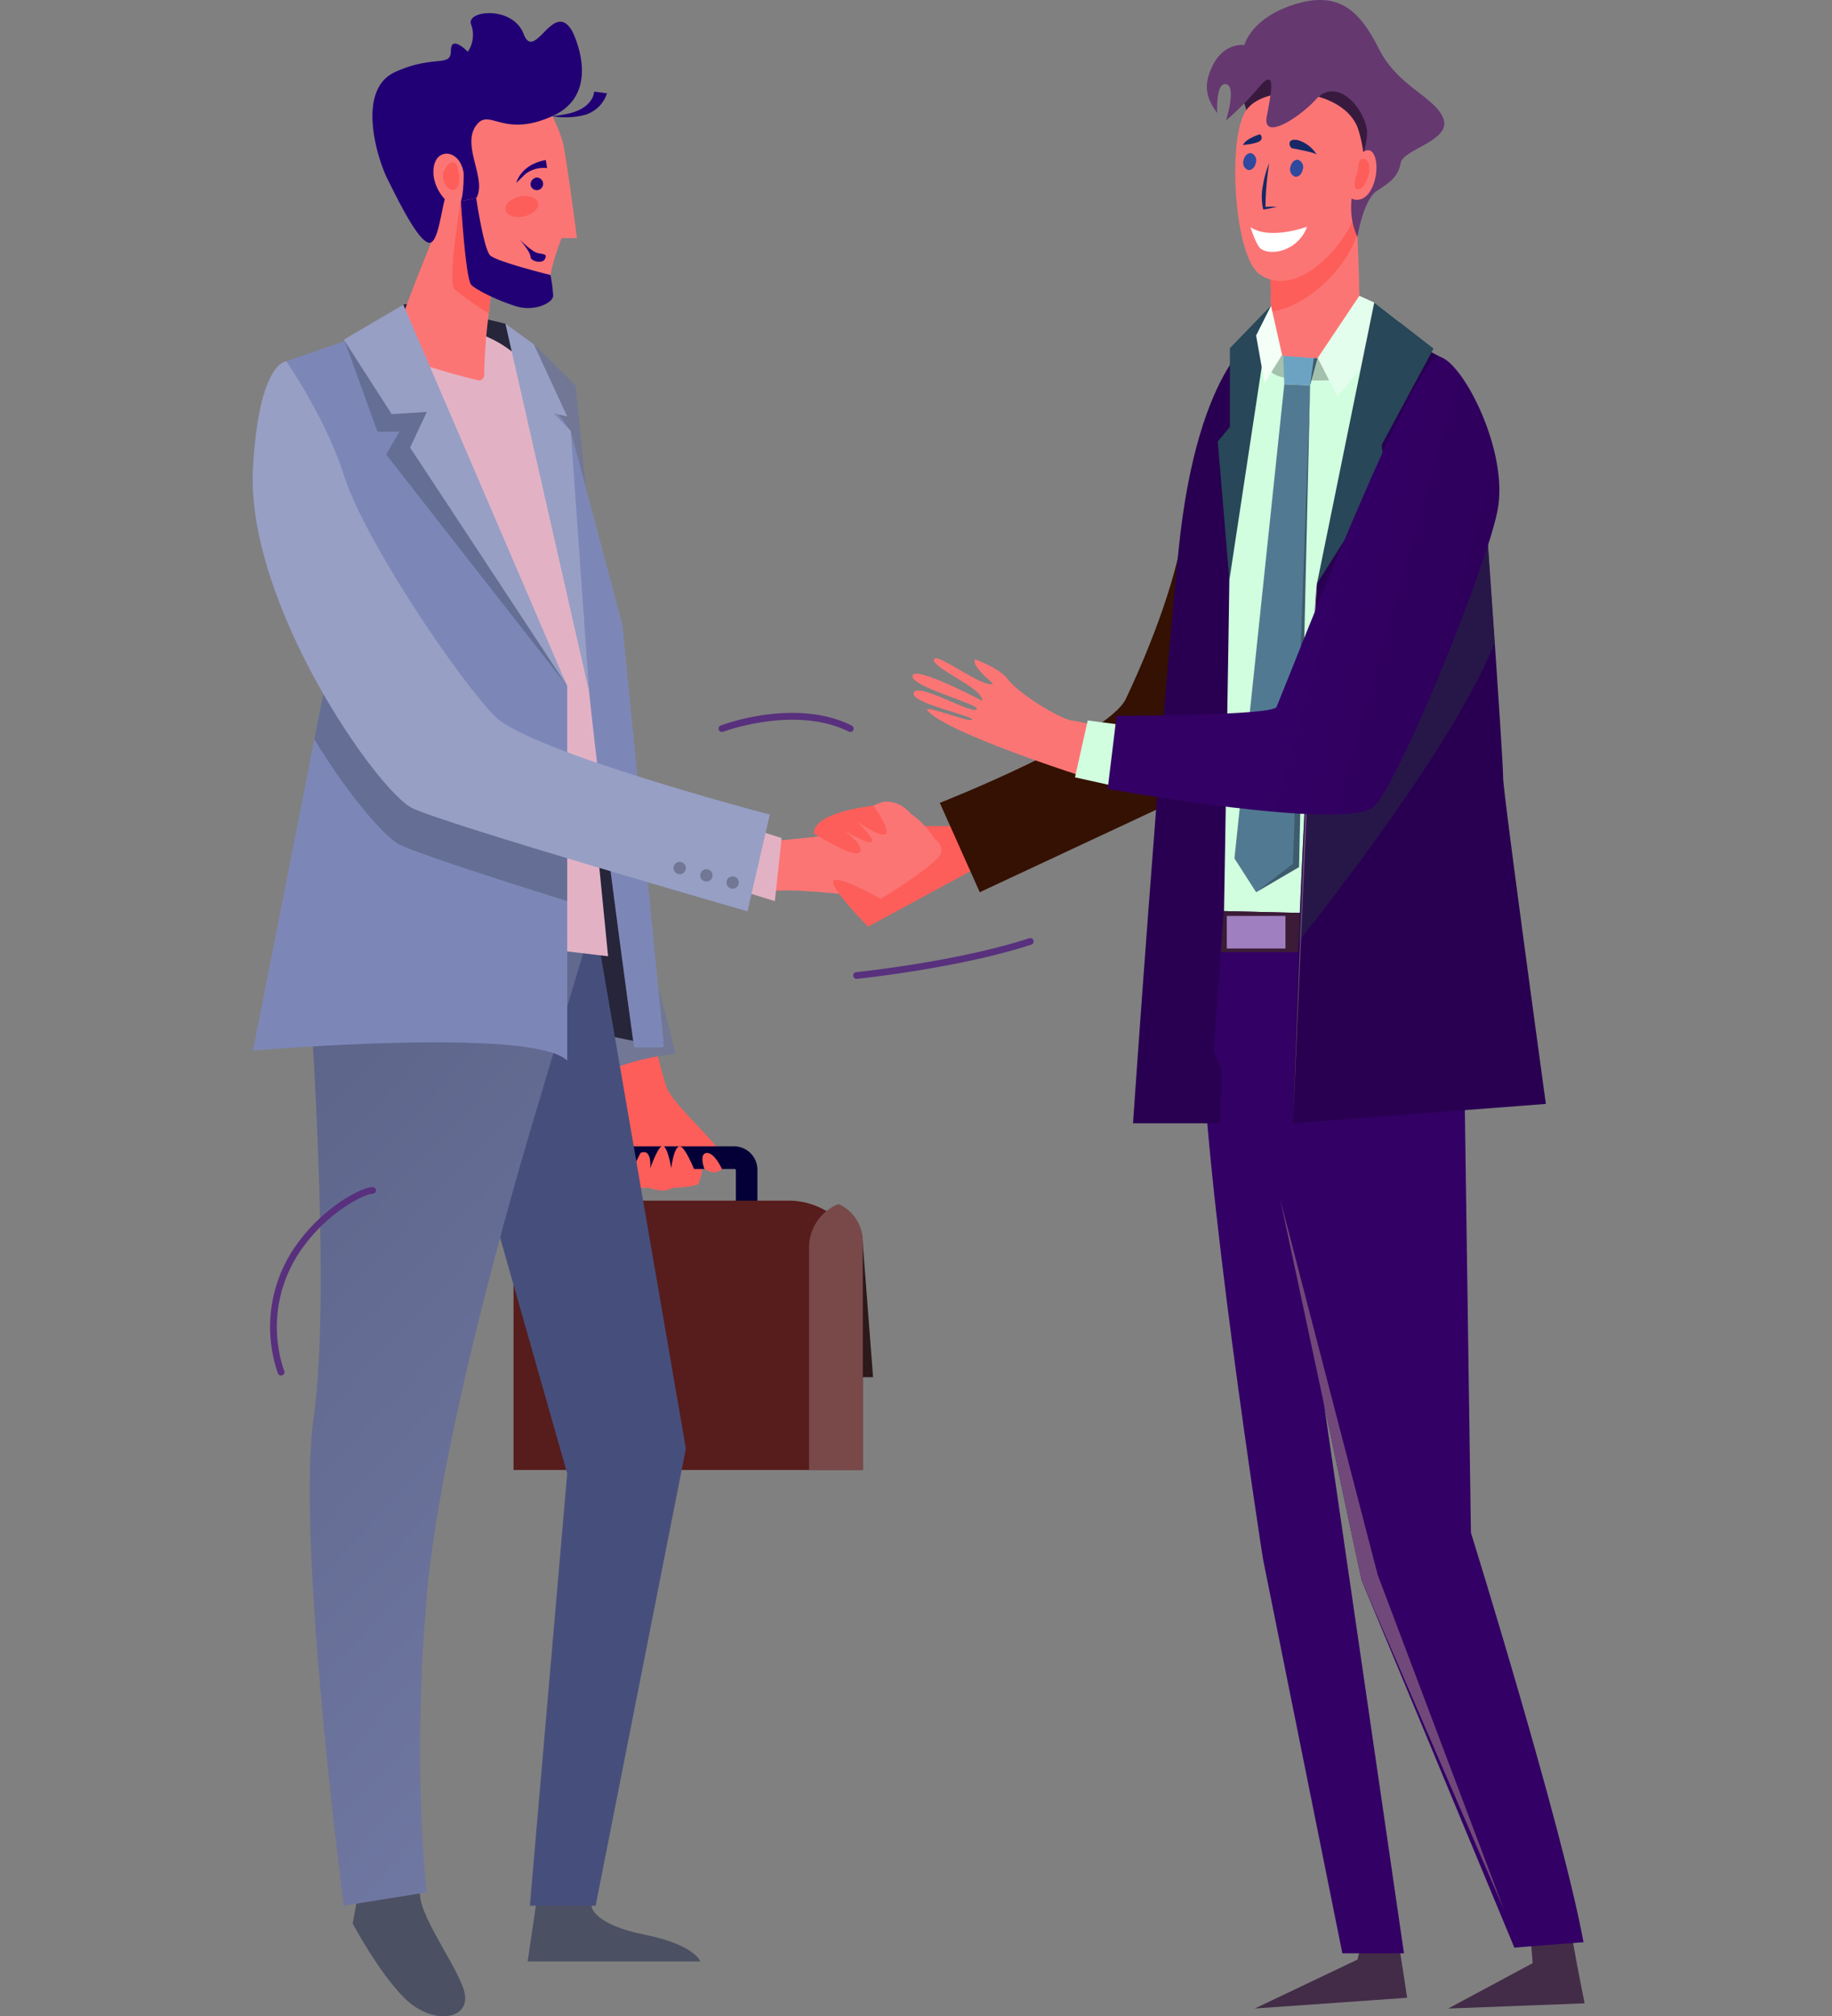 <svg xmlns="http://www.w3.org/2000/svg" xmlns:xlink="http://www.w3.org/1999/xlink" width="290" height="319.042" viewBox="0 0 290 319.042"><rect x="0" y="0" width="290" height="319.042" fill="#808080" stroke="none"/><defs><style>.a{fill:none;}.b{fill:#2c1919;}.c{fill:#fd5e5a;}.d{fill:#040037;}.e{fill:#571c1c;}.f{fill:#794949;}.g{fill:#717794;}.h{fill:#fc7575;}.i{fill:#341102;}.j{fill:#432c47;}.k{fill:#26253a;}.l{fill:#4c5063;}.m{fill:#464f7c;}.n{fill:url(#a);}.o{fill:#e2b2c4;}.p{fill:#7d87b7;}.q{fill:#5e6589;opacity:0.75;}.r{fill:#979fc5;}.s{fill:#d1fedf;}.t{fill:url(#b);}.u{fill:#375866;}.v{fill:url(#c);}.w{fill:url(#d);}.x{fill:#3b1b36;}.y{fill:#a07fc0;}.z{fill:#70497a;}.aa{fill:url(#e);}.ab{fill:#262943;opacity:0.57;}.ac{fill:#381a3f;}.ad{fill:#653870;}.ae{fill:#172866;}.af{fill:#2f499f;}.ag{fill:#fff;}.ah{fill:#284758;}.ai{fill:#e3feec;}.aj{fill:#f4fff7;}.ak{fill:#a4c1ad;}.al{fill:#6ca3c2;}.am{fill:#517a92;}.an{fill:#3d5c6e;}.ao,.ap{fill:url(#f);}.ap{opacity:0.15;mix-blend-mode:screen;isolation:isolate;}.aq{fill:#210075;}.ar{fill:#58307d;}</style><linearGradient id="a" x1="0.235" y1="-0.491" x2="1.064" y2="2.086" gradientUnits="objectBoundingBox"><stop offset="0" stop-color="#535a7d"/><stop offset="1" stop-color="#8791c1"/></linearGradient><linearGradient id="b" x1="14.383" y1="0.01" x2="13.536" y2="1.167" gradientUnits="objectBoundingBox"><stop offset="0" stop-color="#29002c"/><stop offset="1" stop-color="#330065"/></linearGradient><linearGradient id="c" x1="23.015" y1="0.5" x2="24.015" y2="0.5" gradientUnits="objectBoundingBox"><stop offset="0" stop-color="#290051"/><stop offset="1" stop-color="#330065"/></linearGradient><linearGradient id="d" x1="7.568" y1="0.017" x2="7.054" y2="0.85" xlink:href="#c"/><linearGradient id="e" x1="9.853" y1="0.5" x2="10.853" y2="0.5" xlink:href="#c"/><linearGradient id="f" x1="1.234" y1="0.732" x2="0.539" y2="0.509" xlink:href="#c"/></defs><g transform="translate(-223 -2833.999)"><rect class="a" width="290" height="319" transform="translate(223 2834)"/><g transform="translate(18.76 0.198)"><g transform="translate(285.531 2888.283)"><path class="b" d="M447.3,1478.317h2.62l-1.745-22.681Z" transform="translate(-393.008 -1314.884)"/><path class="c" d="M384.074,1406.584a66.6,66.6,0,0,1-2.082-8.152c-2.722.015-5.675.167-8,1.526.285.868,2.682,8.135,2.682,8.975,0,17.642,2.279,12.433,5.386,13.74a3.637,3.637,0,0,0,3.306-.5c.533-.56,3.786-.112,3.786-.448s1.333-2.691,0-4.654,3.68,2.018,3.68.5C392.832,1415.9,385.225,1409.561,384.074,1406.584Z" transform="translate(-359.839 -1289.003)"/><g transform="translate(14.008 126.902)"><path class="d" d="M394.916,1440.363v-6.207a.22.22,0,0,0-.213-.225H377.354a.22.22,0,0,0-.214.225v6.207h-3.412v-6.207a3.727,3.727,0,0,1,3.626-3.813H394.7a3.727,3.727,0,0,1,3.626,3.813v6.207Z" transform="translate(-373.728 -1430.343)"/></g><path class="e" d="M0,0H55.283a0,0,0,0,1,0,0V29.038A13.583,13.583,0,0,1,41.7,42.62H11.752A11.752,11.752,0,0,1,0,30.868V0A0,0,0,0,1,0,0Z" transform="translate(55.283 178.121) rotate(180)"/><path class="f" d="M438.222,1447.03a7.44,7.44,0,0,0-4.655,6.9v35.183h8.509v-36.185A6.437,6.437,0,0,0,438.222,1447.03Z" transform="translate(-386.793 -1310.991)"/><path class="g" d="M354.02,1198.588l6.6,6.513,7.868,78.536s5.809,17.3,7.914,27.227a38.79,38.79,0,0,0-12.269,3.366c-3.214-9.8-7.359-28.742-7.359-28.742Z" transform="translate(-350.804 -1198.588)"/><path class="c" d="M405.841,1434.8s-1.182-2.643-2.431-2.536-.354,2.536-.354,2.536S404.7,1435.938,405.841,1434.8Z" transform="translate(-372.849 -1304.308)"/><path class="c" d="M383.388,1431.323s-2.363,4.354-1.664,5.053,2.93.445,2.93.445,2.787.917,3.659.045c0,0,4.279-.137,4.279-.779s-2.053-5.814-3-5.814-1.349,3.485-1.349,3.485-.417-2.756-1.145-3.485-2.177,3.485-2.177,3.485S385.249,1430.522,383.388,1431.323Z" transform="translate(-363.279 -1303.371)"/></g><g transform="translate(325.662 2960.623)"><path class="c" d="M468.933,1343.822l-18.294,9.9.925-4.279,3.89-11.636h8.885Z" transform="translate(-434.648 -1333.918)"/><path class="h" d="M421.436,1345.026c3.473-.923,18.053,1.041,18.053,1.041s9.737-5.877,9.564-7.525-.787-1.293-1.67-2.793a13.6,13.6,0,0,0-3.226-3.136,5.052,5.052,0,0,0-4.037-1.893c-2.364.249-8.637,5.327-11.215,5.6-.53.056-2.825.282-6.154.626Z" transform="translate(-421.436 -1330.699)"/><path class="c" d="M446.06,1360.743s-6.246-6.321-5.477-7.27,7.365,2.8,7.365,2.8Z" transform="translate(-430.069 -1340.933)"/><path class="c" d="M434.965,1336.3s6.413,4.057,7.268,3-2.505-3.5-2.505-3.5,3.642,2.26,4.36,1.859-2.339-3.3-2.339-3.3,3.491,2.551,4.528,2.087-1.868-4.512-1.868-4.512S435,1332.823,434.965,1336.3Z" transform="translate(-427.557 -1331.257)"/></g><path class="i" d="M519.576,1200.323s-8.306,12.209-9.464,26.792c-.482,6.074-3.767,16.705-9.271,28.337-2.84,6-29.461,16.482-29.461,16.482l6.324,14.136,31.336-14.644,13.613-22.607Z" transform="translate(-118.37 1688.91)"/><path class="j" d="M639.932,1667.857l-21.6.823,13.379-7.18-.481-5.925c2.237,0,4.574,2.472,6.832,2.472C638.7,1661.758,639.932,1667.857,639.932,1667.857Z" transform="translate(-184.854 1482.94)"/><path class="j" d="M586.552,1666.976l-24.118,1.7,16.266-7.749,1.267-5.356c2.236,0,2.776,1.591,5.035,1.591C585.641,1660.878,586.552,1666.976,586.552,1666.976Z" transform="translate(-159.565 1482.94)"/><path class="h" d="M609.947,1264.241c.009-.008.018-.02.027-.028C609.737,1264.2,609.754,1264.208,609.947,1264.241Z" transform="translate(-180.995 1660.009)"/><path class="k" d="M319.1,1297.943c.826-.825,36.224,6.641,36.224,6.641l-7.938-56.29-7.124-33.847-10.065-24.37s-15.091-3.684-16.166-3l-2.712,43.676Z" transform="translate(-45.956 1694.941)"/><path class="l" d="M302.708,1643.368l-1.058,5.821s4.022,7.62,8.168,11.766,9.648,3.581,9.648.053-7.175-12.349-7.175-16.582S302.708,1643.368,302.708,1643.368Z" transform="translate(-41.579 1488.98)"/><path class="l" d="M353.813,1641.436l-1.587,10.76h27.341s-.882-2.646-8.82-4.233-8.378-4.344-8.378-4.344l.617-6.945-7.232-1.059Z" transform="translate(-64.461 1491.972)"/><path class="m" d="M334.186,1396.489l16.14,56.731-5.909,68.387h10.407l14.288-72.32-14.288-82.816Z" transform="translate(-56.299 1613.74)"/><path class="n" d="M334.483,1362.443l-9.614,32.263s-14.729,48.172-17.11,76.042,0,46.921,0,46.921l-13.141,2.116s-7.585-57.856-4.762-77.26-.63-66.676-.63-66.676l5.392-13.406Z" transform="translate(-35.958 1615.563)"/><path class="o" d="M299.791,1197.029s16.941-9.063,27.958,1.955,11.906,42.143,11.906,42.143v35.984l1.582,16.018-41.27-4.905,5.557-54.927Z" transform="translate(-40.738 1691.986)"/><path class="p" d="M322.562,1249.949l-27.044-57.4-17.407,5.991,6.086,51.4-11.377,57.681s44.319-3.837,49.743,1.587Z" transform="translate(-28.535 1692.426)"/><path class="q" d="M291.912,1283.141l-2.039-17.223c7.414,10.195,22.743,21.7,27.449,26.612,1.8,1.885,6.857,4.226,12.956,6.554v18.073c-12.011-3.765-23.852-7.607-26.5-8.924-2.443-1.216-8.083-7.778-13.529-16.659Z" transform="translate(-36.251 1659.233)"/><path class="p" d="M350.132,1203.5s10.054,31.884,10.054,41.644,7.938,66.911,7.938,66.911h4.763l-6.615-66.911-8.171-30.611Z" transform="translate(-63.514 1687.475)"/><path class="r" d="M345.8,1192.625l13.243,58.218-2.9-41.232-2.664-2.789,2.1.473-5.279-11.4Z" transform="translate(-61.554 1692.394)"/><path class="o" d="M412.5,1338.083l5.456,1.743-1.072,9.981-8.238-2.54Z" transform="translate(-89.989 1626.584)"/><path class="r" d="M278.075,1203.5s-4.394,0-5.292,17.017c-1.12,21.221,19.7,51.055,25.252,53.7s53.032,16.316,53.032,16.316l3.527-15.309s-37.885-9.93-43.479-15.524-20.668-27.79-23.956-38.226C284.394,1212.7,278.075,1203.5,278.075,1203.5Z" transform="translate(-28.499 1687.475)"/><path class="h" d="M473.382,1289.462s3.882,1.376,5.166,3.134c1.638,2.244,8.261,6.312,10.138,6.54s7.228,1.728,7.228,1.728l.275,8.962s-25.994-7.889-30.23-12.124c-1.466-1.466,6.862,1.965,6.943,1.3s-9.947-2.651-9.221-4.277,9.062,3.407,9.946,2.665-10.371-3.524-10.154-5.312,11.059,3.962,11.059,3.962.319-.883-2.583-2.708-5.743-3.356-4.974-4,8.077,4.935,9.249,3.95C476.225,1293.273,472.678,1290.418,473.382,1289.462Z" transform="translate(-114.791 1648.668)"/><path class="s" d="M521.614,1308.475l-9.142-1.188-2.015,9,9.831,2.175Z" transform="translate(-136.05 1640.517)"/><path class="t" d="M562.015,1424.639l17.123,117.534h-9.755l-12.573-62.456s-9.651-62.043-9.651-84.444Z" transform="translate(-152.654 1600.709)"/><path class="u" d="M578.089,1186.506l.633,9.909-23.482-2.668,6.507-6.723Z" transform="translate(-156.311 1695.162)"/><path class="s" d="M540.928,1265.812c.06-33.616,5.21-67.054,12.554-71.308,0,0,8.539-.588,12.93-.735,6.553-.22,11.653,3.089,17.094,21.631,3.431,11.69,3.909,37.767,3.541,62.355-.163,10.9-1.173,21.823-1.407,29.542-18.509,0-26.495.788-44.455.788C540.051,1274.825,540.91,1275.806,540.928,1265.812Z" transform="translate(-149.687 1691.88)"/><path class="v" d="M547.432,1195.119s-9.936,4.446-12.976,34.314-7.228,90.848-7.228,90.848h13.839s1.5-87.115,1.5-93.088S547.432,1195.119,547.432,1195.119Z" transform="translate(-143.637 1691.265)"/><path class="h" d="M608.878,1272.387c.009-.009.019-.021.028-.031C608.656,1272.338,608.673,1272.351,608.878,1272.387Z" transform="translate(-180.507 1656.324)"/><path class="w" d="M552.127,1362.371l35.084.86,2.9,18.554,1.135,78.945s14.413,46.319,17.824,64.8c0,0-11.5.874-10.94.874l-24.189-58.141-12.889-60.3L550.5,1384.516Z" transform="translate(-154.164 1615.596)"/><path class="x" d="M588.162,1363.231l.881,5.636H552.6l.478-6.5Z" transform="translate(-155.116 1615.595)"/><rect class="y" width="9.285" height="5.159" transform="translate(407.725 2983.891) rotate(180)"/><path class="z" d="M569.776,1445.625l15.439,59.441,19.949,52.882-22.5-52.023Z" transform="translate(-162.888 1577.929)"/><path class="aa" d="M577.25,1235.124c-.052.4,10.918-39.548,10.918-39.548a46.079,46.079,0,0,1,8.568,3.62c4.888,2.613,7.07,22.415,7.07,22.415s2.919,40.9,2.919,44.151c0,1.746,3.515,27.876,6.765,51.658l-40.044,3.067C574.048,1287.315,577.25,1235.124,577.25,1235.124Z" transform="translate(-164.547 1691.059)"/><path class="ab" d="M577.245,1270.462s24.787-28.882,27.4-25.222c.235,3.323.884,12.481,1.5,21.5-6.257,15.8-26.508,41.608-31.046,47.288C575.771,1297.725,576.635,1281.366,577.245,1270.462Z" transform="translate(-165.297 1668.733)"/><path class="z" d="M577.25,1267.8l-3.805,85.363S576.6,1270.291,577.25,1267.8Z" transform="translate(-164.547 1658.382)"/><g transform="translate(395.289 2833.801)"><path class="ac" d="M573.519,1146.215c.406-.258,5.448-12.8,5.448-12.8s3.364-9.419,1.192-11.013-7.337-7.123-11.862-7.223a17.19,17.19,0,0,0-7.967,1.513c-.406.258-3.339,5.209-3.339,5.209s1.366-1.668,2.069,4.52S573.519,1146.215,573.519,1146.215Z" transform="translate(-552.392 -1106.366)"/><path class="h" d="M566.325,1162.836c.538,1.6.305,13.041.73,15.921.42,2.844,13.4,7.25,13.654-3.092s-.767-22.506-.767-22.506Z" transform="translate(-556.615 -1123.552)"/><path class="c" d="M566.325,1162.836h0l4.52-3.212,9.1-6.465v.034c0,.043.01.124.019.239.03.377.088,1.129.16,2.166v0c.014.21.03.432.045.665,0,.015,0,.03,0,.045.05.752.1,1.616.159,2.567,0,.054.006.107.009.16.013.226.026.456.038.69v.008c.007.121.014.245.02.369l0,.04c0,.047.005.094.008.141,0,.017,0,.036,0,.054,0,.081.008.163.013.245-1.69,5.544-8.079,11.565-13.607,12.279-.012-.382-.032-.768-.06-1.156C566.688,1167.826,566.63,1163.746,566.325,1162.836Z" transform="translate(-556.615 -1123.552)"/><path class="h" d="M576.137,1131.376a19.947,19.947,0,0,1-2.212,17.419c-3.963,5.719-9.434,8.669-13.352,5.784s-5.04-20.986-2.208-25.644S573.6,1125.074,576.137,1131.376Z" transform="translate(-552.299 -1111.245)"/><path class="ad" d="M572.425,1136.595s.882-5.92,3.153-7.362,3.3-2.322,3.707-4.413,7.988-3.49,6.752-6.927-7.171-5.046-10.188-11.023-6.273-9.286-13.305-7.108-8.011,6.467-8.011,6.467-3.1-.539-5,3.175-.536,5.823.685,7.565c0,0-.262-4.9,1.419-4.562s-.013,5.732-.013,5.732a44.418,44.418,0,0,0,5.217-5.262c2.69-3.2,2.028.543,1.232,4.594s5.174.234,7.826-2.7,6.448-.191,7.834,3.962S569.144,1129.414,572.425,1136.595Z" transform="translate(-548.593 -1099.089)"/><path class="h" d="M589.411,1145.35s2.48-4.234,3.769-2.393.227,7.339-2.508,7.393S589.411,1145.35,589.411,1145.35Z" transform="translate(-566.881 -1118.726)"/><path class="c" d="M591.846,1146.782s-.094-2.452,1.238-1.639-.01,4.753-1.237,4.675S591.846,1146.782,591.846,1146.782Z" transform="translate(-567.915 -1119.851)"/><path class="ae" d="M565.659,1146.2a15.358,15.358,0,0,0-.994,3.5,9.136,9.136,0,0,0,.037,3.872c.3-.055,1.106-.174,2.168-.453-.685-.019-1.364,0-2.04.036l.228.168A47.088,47.088,0,0,1,565.659,1146.2Z" transform="translate(-555.788 -1120.405)"/><path class="af" d="M572.715,1146.4a1.228,1.228,0,0,0,.716,1.529c.54.109,1.094-.4,1.239-1.134a1.227,1.227,0,0,0-.716-1.528C573.414,1145.157,572.86,1145.665,572.715,1146.4Z" transform="translate(-559.491 -1119.975)"/><path class="af" d="M559.152,1144.474a1.227,1.227,0,0,0,.716,1.529c.54.109,1.094-.4,1.239-1.134a1.228,1.228,0,0,0-.716-1.529C559.851,1143.232,559.3,1143.739,559.152,1144.474Z" transform="translate(-553.354 -1119.103)"/><path class="ae" d="M576.847,1141.924a5.281,5.281,0,0,0-3.042-2.387c-1.9-.385-1.327,1.215-.883,1.3S576.921,1141.549,576.847,1141.924Z" transform="translate(-559.401 -1117.362)"/><path class="ae" d="M561.693,1137.9s-2.251.666-2.677,1.7c0,0,2.382-.2,2.811-.756A.634.634,0,0,0,561.693,1137.9Z" transform="translate(-553.308 -1116.648)"/><path class="ag" d="M570.164,1164.6s-5.811,2.185-8.962.085c0,0,.883,2.926,1.686,3.453C564.579,1169.251,568.736,1168.409,570.164,1164.6Z" transform="translate(-554.297 -1128.73)"/></g><path class="ah" d="M560.161,1187.451l-6.591,43.411-1.834-21.94,1.919-2.328v-12.42Z" transform="translate(-154.725 1694.734)"/><path class="ai" d="M587.189,1184.573l-6.609,9.875,3.184,6.057,9.8-11.757-4.011-3.118Z" transform="translate(-167.775 1696.036)"/><path class="aj" d="M565.173,1187.451l1.761,7.78-2.781,4.431-1.339-7.5Z" transform="translate(-159.737 1694.734)"/><path class="ah" d="M580.394,1231.021l9.076-44.515,9.381,7.292-8.208,15.242.611,4.773Z" transform="translate(-167.69 1695.162)"/><path class="ak" d="M568.935,1201.659l2.224,1.808,3.384-1.288,1.829,3.48s-7.442.4-9.136-1.293Z" transform="translate(-161.738 1688.307)"/><path class="al" d="M575.8,1202.3l-5.127-.367.156,4.493,4.088.189Z" transform="translate(-163.293 1688.183)"/><path class="am" d="M568.529,1210.326l-4.088-.189-7.888,75.028,3.434,5.346,6.409-4.314Z" transform="translate(-156.904 1684.471)"/><path class="an" d="M571.366,1210.482l-1.754,76.214-6.788,3.97,5.816-4.5Z" transform="translate(-159.741 1684.314)"/><path class="an" d="M579.6,1202.608l-1.18,4.312.587-4.312Z" transform="translate(-166.8 1687.877)"/><path class="ao" d="M572.51,1202.171c3.834,1.149,10.93,15.158,9.1,24.354s-15.447,42.72-19.521,46.794-42.187-2.77-42.187-2.77l1.414-11.571s24.735,0,25.32-1.4C549.394,1250.939,568.676,1201.022,572.51,1202.171Z" transform="translate(-140.321 1688.083)"/><path class="ap" d="M572.51,1202.171c3.834,1.149,10.93,15.158,9.1,24.354s-15.447,42.72-19.521,46.794-42.187-2.77-42.187-2.77l1.414-11.571s24.735,0,25.32-1.4C549.394,1250.939,568.676,1201.022,572.51,1202.171Z" transform="translate(-140.321 1688.083)"/><g transform="translate(263.196 2835.875)"><path class="h" d="M335.564,1118.17s5.926,7.787,6.815,13.072c.915,5.436,2.022,14.128,2.022,14.128h-2.412s-2.01,4.823-2.011,8.038-5.091,1.205-8.038,1.2c-2.526,0-7.44-2.3-10.472-8.654a16.824,16.824,0,0,1-1.584-3.139C317.339,1133.575,312.654,1117.094,335.564,1118.17Z" transform="translate(-312.03 -1109.773)"/><path class="h" d="M315.138,1175.22a7.457,7.457,0,0,0,5.172,6.235c2.929.922,5.71,1.627,7.241,2a.816.816,0,0,0,1.008-.823,88.364,88.364,0,0,1,.739-9.749c.237-2.125.469-4.054.592-5.223-.62-1.556-5.331-13.4-5.028-12.639v-.009l-.97-2.425S314.988,1173.958,315.138,1175.22Z" transform="translate(-310.877 -1125.365)"/><path class="aq" d="M338.93,1105.648c.274.461,4.925,9.922-3.1,13.534s-10.017-1.592-12.161,1.624,1.857,8.419.115,11.367l-2.672.511s-.543-1.584-1.615-1.584-1.375,8.116-3.1,8.116-5.072-6.912-6.679-10.128-4.955-14.068,1.209-16.88,8.842-.668,8.843-3.348,2.68.135,2.68.135a4.716,4.716,0,0,0,.537-4.287c-.937-2.278,6.566-3.081,8.306,1.475S335.983,1100.691,338.93,1105.648Z" transform="translate(-307.357 -1102.876)"/><path class="h" d="M329.765,1146.541s.13,5.289-1.145,5.289-4.067-3-3.594-6.181S329.189,1142.844,329.765,1146.541Z" transform="translate(-315.327 -1121.252)"/><path class="c" d="M330.121,1147.1s.637,2.1-.319,3.059-2.8-1.339-1.781-3.059S329.92,1145.885,330.121,1147.1Z" transform="translate(-316.571 -1122.382)"/><path class="aq" d="M353.626,1145.336l.2,1.277a4.741,4.741,0,0,0-3.469.96c-1.229,1.228-1.4,1.368-1.4,1.368S349.615,1146.05,353.626,1145.336Z" transform="translate(-326.18 -1122.086)"/><path class="aq" d="M353.074,1151.565a1,1,0,1,0,.986-1.171A1.09,1.09,0,0,0,353.074,1151.565Z" transform="translate(-328.041 -1124.375)"/><path class="aq" d="M365.987,1125.557a3,3,0,0,1-.656,1.567c-1.408,1.828-4.143,2.086-5.973,2.32a12.312,12.312,0,0,0,4.735-.1,5.182,5.182,0,0,0,3.915-3.516Z" transform="translate(-330.884 -1113.137)"/><path class="c" d="M330.818,1171.022a48.955,48.955,0,0,0,5.382,3.786c.314-2.891.619-5.22.619-5.22s-1.48,1.276-5.009-12.734a.591.591,0,0,0-.019.086v.009C331.59,1158.147,329.658,1169.871,330.818,1171.022Z" transform="translate(-317.805 -1127.297)"/><path class="aq" d="M347.11,1168.524a21.86,21.86,0,0,1,.425,3.263c0,1.189-2.974,2.506-5.65,1.741s-6.393-2.531-7.306-3.444-1.643-13.242-1.643-13.242l2.422-.464s1.2,8.037,2.2,9.035S347.11,1168.524,347.11,1168.524Z" transform="translate(-318.93 -1127.082)"/><path class="c" d="M350.942,1156.82c.191.872-.807,1.832-2.23,2.144s-2.732-.142-2.923-1.014.807-1.833,2.23-2.144S350.751,1155.948,350.942,1156.82Z" transform="translate(-324.734 -1126.779)"/><path class="aq" d="M349.945,1168.311s1.915,1.961,2.9,2.155,1.483.131,1.081.934-2.286.373-2.286-.385S349.945,1168.311,349.945,1168.311Z" transform="translate(-326.625 -1132.481)"/></g><path class="q" d="M300.705,1197.489l-1.348.109,5.168,14.308H308l-2.088,3.632,28.658,36.644-21.185-44.439Z" transform="translate(-40.542 1690.192)"/><path class="r" d="M334.44,1247.5l-24.871-37.747,2.646-5.645-5.556.353-7.585-11.787,9.42-5.529Z" transform="translate(-40.413 1694.871)"/><path class="g" d="M411.654,1353.32a.975.975,0,1,1-.975-.975A.975.975,0,0,1,411.654,1353.32Z" transform="translate(-90.466 1620.131)"/><path class="g" d="M404.071,1351.257a.974.974,0,1,1-.975-.975A.975.975,0,0,1,404.071,1351.257Z" transform="translate(-87.035 1621.064)"/><path class="g" d="M396.358,1349.133a.975.975,0,1,1-.975-.975A.975.975,0,0,1,396.358,1349.133Z" transform="translate(-83.546 1622.025)"/><g transform="translate(339.295 2982.23)"><path class="ar" d="M446.863,1376.619a.532.532,0,0,1-.053-1.061c.159-.016,16-1.644,27.411-5.374a.532.532,0,0,1,.331,1.01c-11.522,3.767-27.475,5.406-27.635,5.422A.448.448,0,0,1,446.863,1376.619Z" transform="translate(-446.332 -1370.158)"/></g><g transform="translate(317.991 2946.604)"><path class="ar" d="M407.959,1308.112a.532.532,0,0,1-.188-1.029c.481-.181,11.88-4.4,20.74.022a.531.531,0,1,1-.475.951c-8.448-4.214-19.777-.021-19.89.022A.536.536,0,0,1,407.959,1308.112Z" transform="translate(-407.427 -1305.094)"/></g><g transform="translate(247.021 3021.641)"><path class="ar" d="M279.53,1121.31a.532.532,0,0,1-.507-.372,22.337,22.337,0,0,1,3.224-20.7c4.231-5.772,10.151-8.75,11.746-8.75a.532.532,0,1,1,0,1.063c-1.117,0-6.694,2.592-10.888,8.314a21.309,21.309,0,0,0-3.068,19.749.532.532,0,0,1-.347.667A.523.523,0,0,1,279.53,1121.31Z" transform="translate(-277.818 -1091.492)"/></g></g></g></svg>